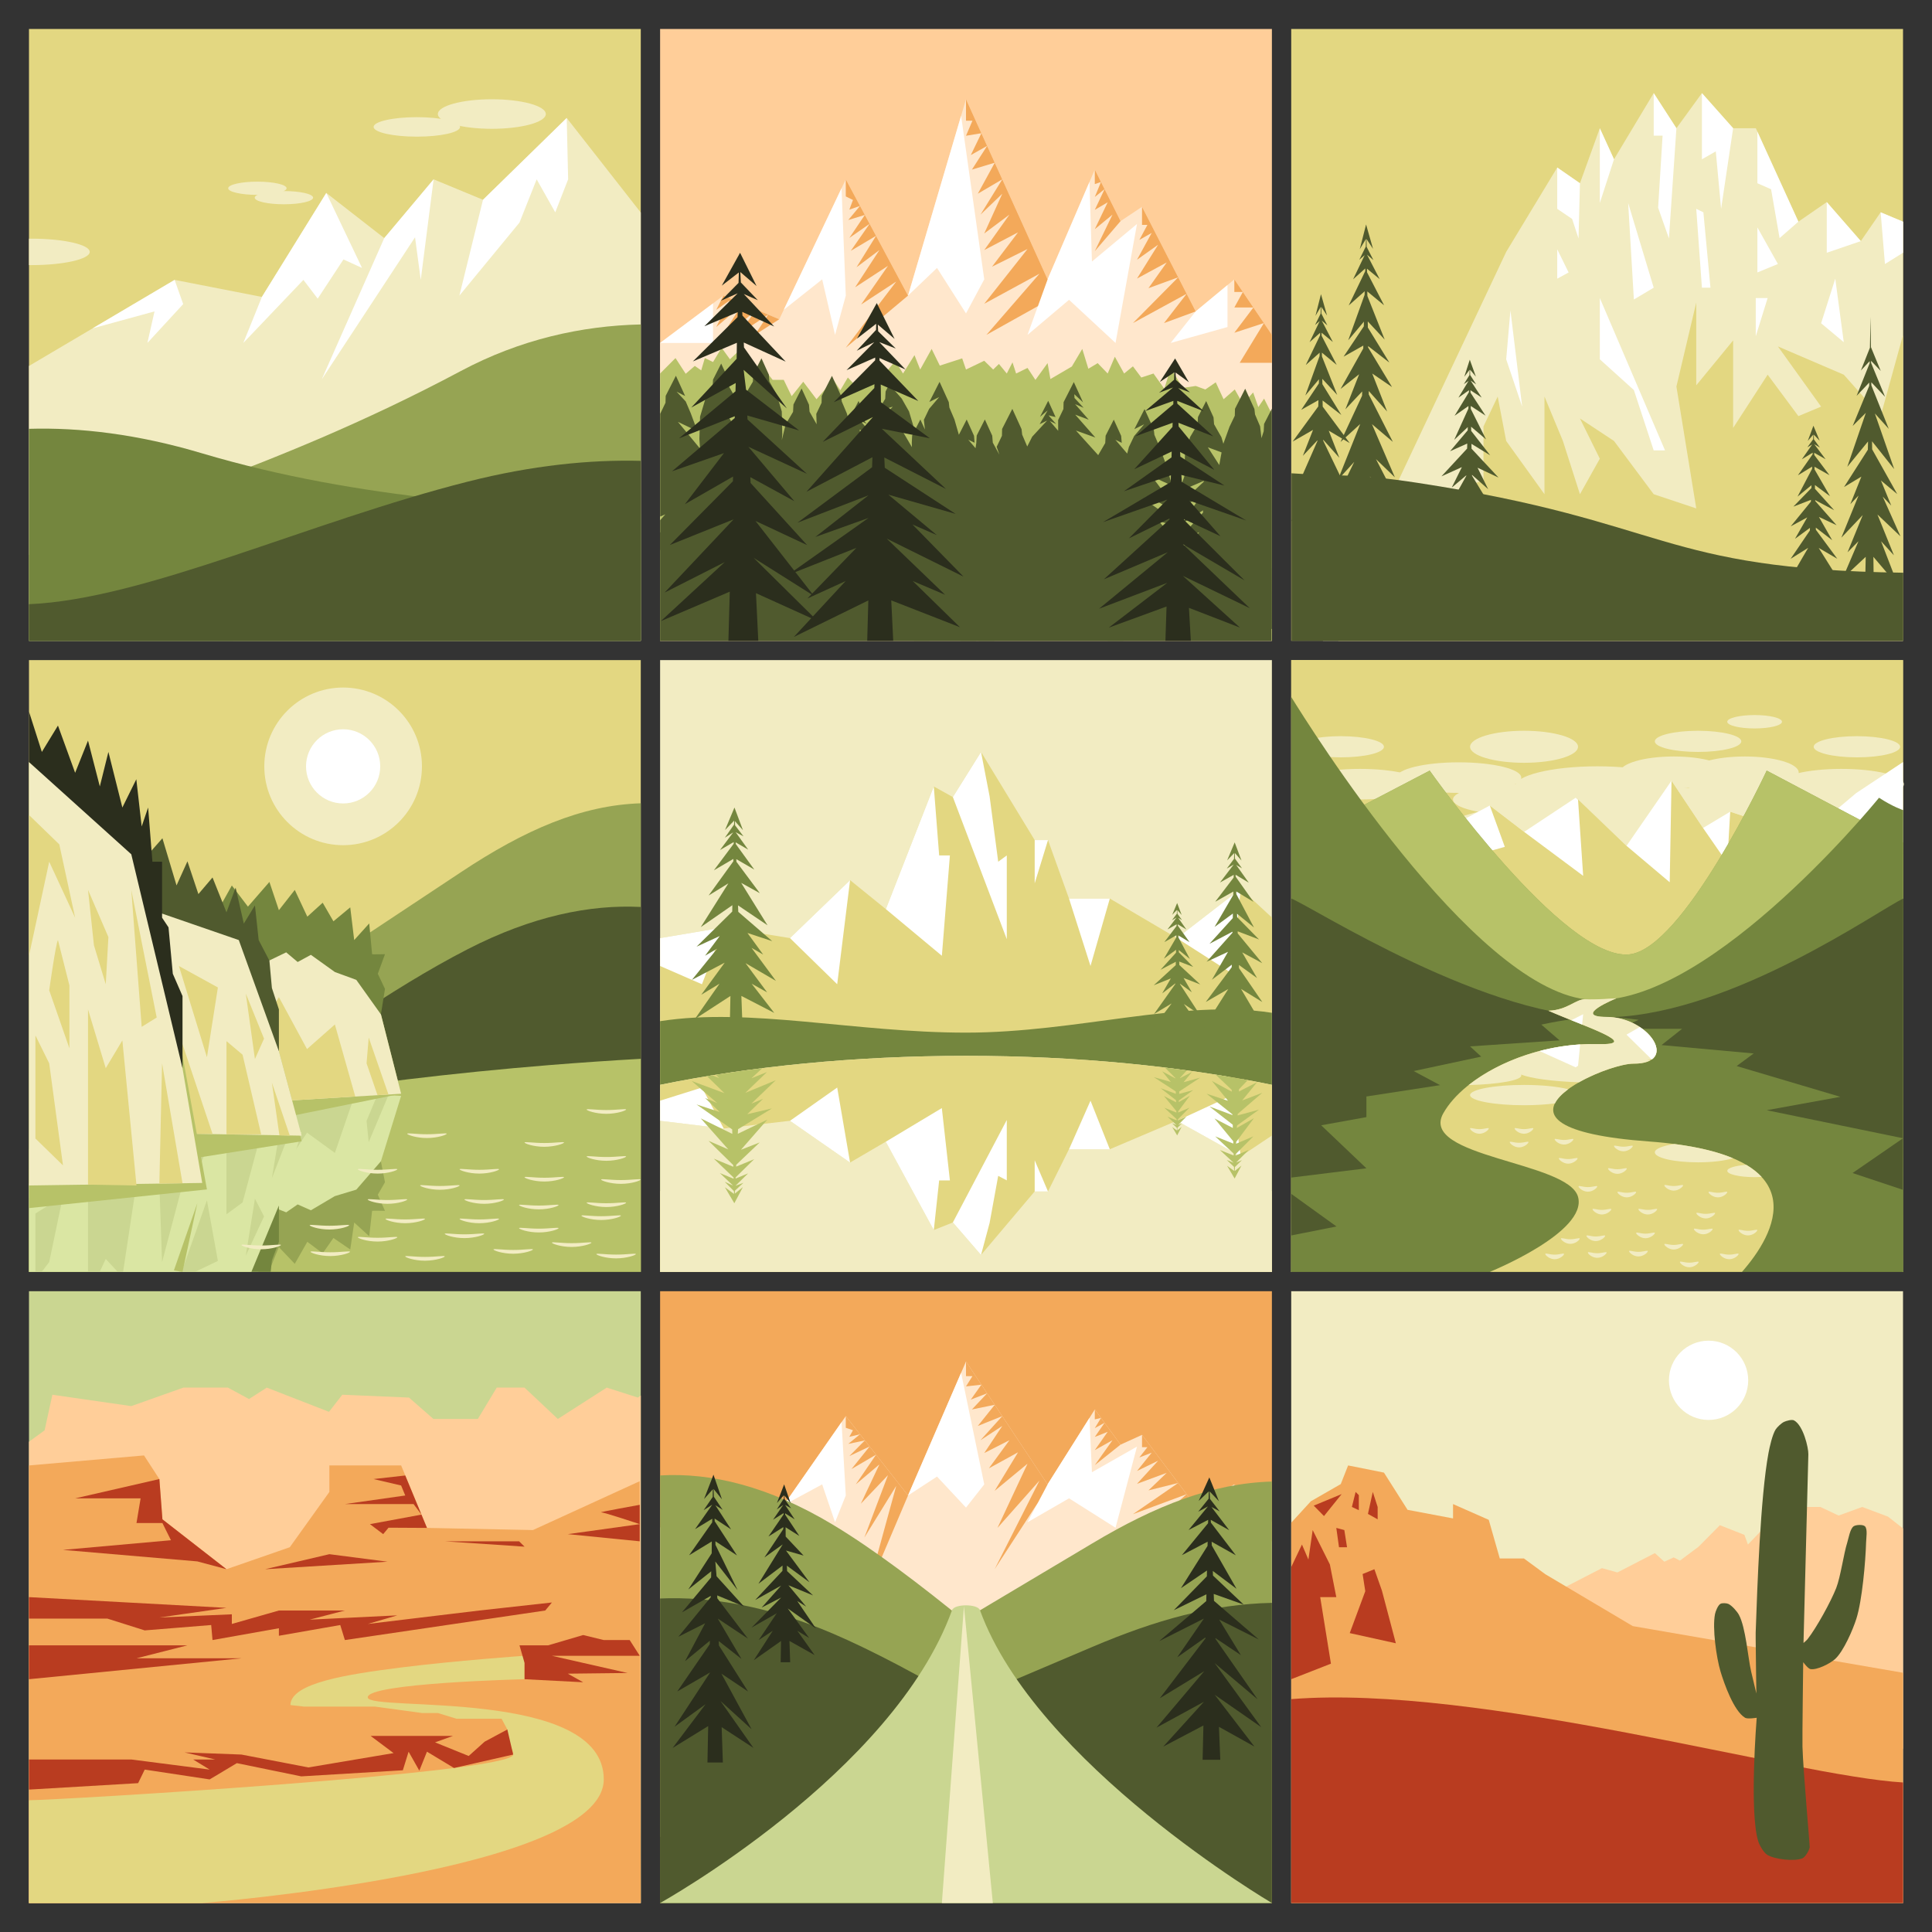 <?xml version="1.0" encoding="utf-8"?>
<!-- Generator: Adobe Illustrator 28.3.0, SVG Export Plug-In . SVG Version: 6.00 Build 0)  -->
<svg version="1.1" id="Layer_1" xmlns="http://www.w3.org/2000/svg" xmlns:xlink="http://www.w3.org/1999/xlink" x="0px" y="0px"
	 viewBox="0 0 450 450" style="enable-background:new 0 0 450 450;" xml:space="preserve">
<rect x="0" y="0" width="450" height="450" fill="#333333" stroke="none"/>
<style type="text/css">
	.st0{fill:#E3D781;}
	.st1{fill:#F2ECC2;}
	.st2{fill:#FFFFFF;}
	.st3{fill:#96A453;}
	.st4{fill:#74863E;}
	.st5{fill:#505A2E;}
	.st6{fill:#FFCE99;}
	.st7{fill:#FFE7CC;}
	.st8{fill:#F3A95A;}
	.st9{fill:#B7C268;}
	.st10{fill:#2B2E1D;}
	.st11{fill:#DAE6A3;}
	.st12{fill:#CAD691;}
	.st13{fill:#B93C20;}
</style>
<g>
	<rect x="6.75" y="6.75" class="st0" width="142.5" height="142.5"/>
	<polygon class="st1" points="6.75,85.24 40.67,65.19 61,69.16 76,44.94 89.5,55.46 101,41.77 112.5,46.53 132,27.48 149.25,49.51 
		149.25,149.25 6.75,149.25 	"/>
	<polygon class="st2" points="21.57,76.48 40.67,65.19 42.67,70.83 34.33,79.88 35.99,72.53 	"/>
	<polygon class="st2" points="76,44.94 61,69.16 56.67,79.88 70.67,65.19 74,69.56 80,60.43 84.33,62.41 	"/>
	<polygon class="st2" points="101,41.77 89.5,55.46 74.94,88.36 96.67,55.27 98,65.19 	"/>
	<polygon class="st2" points="112.5,46.53 107,68.85 121,51.84 125,41.77 129.33,49.46 132.33,41.77 132,27.48 	"/>
	<path class="st3" d="M149.25,75.57c-13.78,0.31-28.07,3.47-41.92,10.85C62.02,110.57,24.9,119.16,6.75,129.25v19.99h142.5V75.57z"
		/>
	<path class="st4" d="M149.25,119.58c-27.03-1.35-65.14-2.96-102.25-14.01c-14.93-4.45-28.39-6.04-40.25-5.69v49.37h142.5V119.58z"
		/>
	<path class="st5" d="M6.75,140.73c27.03-1.15,65.14-19.18,102.25-28.56c14.93-3.78,28.39-5.13,40.25-4.83v41.91H6.75V140.73z"/>
	<path class="st1" d="M127.13,26.56c0-1.9-5.63-3.44-12.57-3.44c-6.94,0-12.57,1.54-12.57,3.44c0,1.9,5.63,3.44,12.57,3.44
		C121.5,30,127.13,28.46,127.13,26.56z"/>
	<path class="st1" d="M107.16,29.56c0-1.26-4.51-2.27-10.07-2.27c-5.56,0-10.07,1.02-10.07,2.27c0,1.26,4.51,2.27,10.07,2.27
		C102.66,31.83,107.16,30.82,107.16,29.56z"/>
	<path class="st1" d="M72.93,46.04c0-0.85-3.04-1.54-6.8-1.54c-3.75,0-6.8,0.69-6.8,1.54s3.04,1.54,6.8,1.54
		C69.88,47.58,72.93,46.89,72.93,46.04z"/>
	<path class="st1" d="M66.75,43.85c0-0.85-3.04-1.54-6.8-1.54c-3.75,0-6.8,0.69-6.8,1.54c0,0.85,3.04,1.54,6.8,1.54
		C63.71,45.38,66.75,44.69,66.75,43.85z"/>
	<path class="st1" d="M7.28,55.59c-0.18,0-0.35,0-0.53,0.01v6.14c0.18,0,0.35,0.01,0.53,0.01c7.52,0,13.62-1.38,13.62-3.08
		S14.8,55.59,7.28,55.59z"/>
</g>
<g>
	<rect x="153.75" y="6.75" class="st6" width="142.5" height="142.5"/>
	<polygon class="st7" points="153.75,79.88 168.5,68.85 181.5,74.37 197,41.77 211.5,68.85 225,23.12 244,65.07 255,39.5 261,51.5 
		266,48.17 278.5,72.53 287.5,65.07 296.25,78 296.25,149.25 153.75,149.25 	"/>
	<polygon class="st8" points="168.5,68.85 166.83,72.17 169.92,70 166.83,76.17 172.67,71.17 166.83,80.33 176.19,72.11 171.83,78 
		178.93,73.28 175.83,78 181.5,74.37 	"/>
	<polygon class="st8" points="197,41.77 197,45.75 198.67,46.58 197.83,48.83 200.31,47.96 197.58,51.25 201.44,50.06 197.83,55.42 
		202.55,52.13 198.17,58.42 204.05,54.93 199.5,62.25 204.83,58.25 199.17,66.92 206.83,61.92 200.58,70.92 208.75,65.58 197,81 
		211.5,68.85 	"/>
	<polygon class="st2" points="153.75,79.88 166.08,70.66 166.08,79.88 	"/>
	<polygon class="st2" points="182.55,72.16 196.01,43.85 197,68.85 194.5,78 191.5,65.07 	"/>
	<polygon class="st2" points="223.86,26.97 211.5,68.85 218.25,62.41 225,73 229.25,65.07 	"/>
	<polygon class="st2" points="253.76,42.38 244,65.07 239.33,78 249,69.83 259.83,79.88 264.83,52.17 254.33,60.92 	"/>
	<polygon class="st2" points="285.91,66.39 278.5,72.53 272.67,79.88 285.91,76.17 	"/>
	<polygon class="st8" points="225,23.12 225,28.12 226.5,28.12 225,31.62 228.58,31.03 226.12,36.12 229.92,33.98 226.38,39.5 
		231.7,37.9 227.75,45.12 233.45,41.77 228.38,49.99 233.45,45.12 229.25,54.38 235.12,49.99 229.25,58.25 237.12,54.12 
		231.06,62.12 239.33,58 229.25,70.75 242.12,63.75 229.75,78 241.75,71.3 244,65.07 	"/>
	<polygon class="st8" points="255,39.5 255,42.88 256.44,42.38 255,45.88 257.28,44.05 255,48.88 258,47.12 255,53.38 259.12,49.99 
		255,58.5 261,51.5 	"/>
	<polygon class="st8" points="266,48.17 266,52.38 267.25,52.38 265.38,55.88 268.25,54.25 264.83,60.5 269.75,57 264.83,64.88 
		271.75,61.13 267.5,67.12 274.43,64.59 263.88,75.25 276.39,68.43 271.12,75.25 278.5,72.53 	"/>
	<polygon class="st8" points="287.5,65.07 287.5,68 289.49,68 287.5,71.62 291.94,71.62 287.5,77.5 294.39,75.25 288.75,84.5 
		296.25,84.5 296.25,78 	"/>
	<polygon class="st9" points="153.75,87 157.34,83.4 159.71,87.06 161.83,85.23 163.33,86.26 164.17,83.4 166.08,84.32 
		168.08,81.01 170.02,83.68 172.57,81.27 174.17,85.89 177.76,85.66 179.97,88.48 182.55,88.48 184.39,92.28 187.09,88.91 
		190.18,92.99 194.1,88.45 195.73,90.89 197.48,87.93 200.05,90.67 202.6,85.41 205.1,88.21 208.53,84.08 210.33,87 213,82.72 
		214.33,86.07 217,81.27 218.9,85.16 224.11,83.47 225,86.07 229.25,84.03 231.33,86.07 232.67,84.77 234.5,87 235.83,84.4 
		236.67,87 239.33,85.7 241.17,88.49 244,84.58 244.66,88.29 249.65,85.37 252.08,81.27 253.5,85.89 255.67,84.58 258,87 
		259.67,83.09 261.83,87 263.88,85.33 265.83,87.93 268.67,87 271.19,90.54 272.67,85.79 275.54,90.35 278.5,89.9 280.75,90.72 
		283.17,89.05 285,92.99 287.6,90.71 289.5,94.07 291.88,91.41 293.09,94.82 294.43,92.85 296.12,96.2 296.25,149.25 153.75,149.25 
			"/>
	<path class="st5" d="M296.25,146.5V95.17l-1.82,3.57l-0.09,1.71l-0.52,1.61l-0.32-2.76l-1.18-2.77l-0.14-1.27l-2.15-4.72
		l-2.38,4.68l-0.04,1.61l-1.23,2.56l-1.53,4.22l-0.86,4.7l-2.66-4.13l4.34,1.62l-1.19-3.99l-1.7-2.99l-0.13-1.62l-1.71-3.78
		l-0.07,0.13l-0.01-0.13l0,0.15l-1.83,3.58l-0.09,1.71l-1.73,2.91l-1.2,4l-0.16,5.24l-1.28,3.51l5.81-2.52l0,0.21l-6.53,6.06
		l5.41-2.07l-4.06,5.81l5.01-3.14l-0.01,0.53l-6.57,7.25l5.7-2.71l-4.12,5.36l-4.3-4.8l2.94,1.4l-3.96-4.5l6.23,1.7l-8.56-6.09
		l-0.06-1.35l7.44,4.14l-6.65-8.82l4.71,2.14l-1.4-4.92l-1.54-4.15l-1.18-2.77l-0.14-1.27l-2.15-4.73l-2.38,4.68l2.29-1.14
		l-2.33,2.74l-1.23,2.56l-0.91,3.53l0.94-1.51l-3.17-3.7l1.47,0.7l-0.13-1.62l-1.72-3.78l-0.04,0.07l0-0.03l0,0.04l-1.86,3.66
		l-0.09,1.71l-1.64,2.82l-5.18-5.73l4.51,1.62l-4.68-5.32l3.14,1.17l-3.17-3.62l1.99,0.85l-2.13-2.28l-0.04-0.88l2.03,1.89
		l-2.15-4.72l-2.38,4.68l-0.04,1.6l-1.23,2.56l0.01,2.51l-1.95-2.28l1.47,0.7l-1.77-2.02l1.64,0.4l-1.71-3.78l-0.07,0.13l-0.01-0.13
		l0,0.15l-1.83,3.58l1.77-1.5l-1.86,3.21l1.74-0.84l-3.47,3.75l-1.16,2.29l-1.18-2.77l-0.14-1.27l-2.15-4.73l-2.38,4.68l-0.04,1.6
		l-1.23,2.56l0.63,1.82l-1.53-2.79l-0.13-1.62l-1.72-3.78l-0.04,0.07l0-0.03l0,0.04l-1.86,3.66l-0.09,1.71l-0.18,1.24l-1.69-1.97
		l1.47,0.7l-0.13-1.62l-1.71-3.78l-0.07,0.13l-0.01-0.13l0,0.15l-1.74,3.4l-1.03-3.57l-1.18-2.77l-0.14-1.27l-2.15-4.72l-2.38,4.68
		l2.29-1.14l-2.33,2.74l-1.23,2.56l0.24,2.26l-1.06-2.33l-0.07,0.13l-0.01-0.13l0,0.15l-1.83,3.58l-0.09,1.71l0.04,1l-3.82-6.49
		l4.33,2.16l-1.19-3.99l-1.7-2.99l-1.74-1.98l1.6,0.36l-1.72-3.78l-0.04,0.07l0-0.03l0,0.04l-1.86,3.66l-0.09,1.71l-1.73,2.91
		l3.49-1.08l-4.69,5.08l0.34,4.54l-3.33-3.87l-0.02-0.42l3.33,1.66l-3.17-3.7l1.47,0.7l-1.77-2.02L200,95.6l1.69,1.58l-1.71-3.78
		l-0.07,0.13l-0.01-0.13l0,0.15l-1.83,3.58l-0.09,1.71l0.16,0.87l-0.89-3.41l-1.18-2.77l-0.14-1.27l-2.15-4.72l-2.38,4.68
		l-0.04,1.61l-1.23,2.56l0.08,2.43l-1.65-2.93l-0.13-1.62l-1.72-3.78l-0.04,0.07l0-0.04l0,0.04l-1.86,3.66l-0.09,1.71l-1.73,2.91
		l-0.89,3.66l0.11-1.34l-0.12-5.32l-1.19-3.99l-1.7-2.99l-0.13-1.62l-1.71-3.78l-0.07,0.13l-0.01-0.13l0,0.15l-1.83,3.58l-0.09,1.71
		l-1.73,2.91l-1.2,4l-0.16,5.24l0.03,2.31l0.54-0.98l-4.45-7.48l4.33,2.16l-1.19-3.99l-1.7-2.99l-0.13-1.62l-1.72-3.78l-0.04,0.07
		l0-0.03l0,0.04l-1.86,3.66l-0.09,1.71l-1.73,2.91l-1.2,4l-0.16,5.24l0.15,2.2l-5.15-6.22l4.54,2.17l-1.54-4.15l-1.18-2.77
		l-2.13-2.28l1.99,1.01l-2.15-4.72l-2.38,4.68l-0.04,1.61l-1.23,2.56l-0.01,2.53v0.95v2.71v1.81v1.71v3.56v2.04v8.64l1.2-0.52
		l-1.2,1.36v6.99l2.64-1.42L156.08,139h3.63l-0.55-12.23l0.88,0.38l-0.32,0.35l0.55-0.26l6.49,2.76l-0.16,6.21h3.63l-0.5-11.13
		l0.74-0.35l5.57,2.76l-3.29-3.82l1.55-0.72l1.93,0.94l-0.29,11.05h3.63l-0.09-2.13l5.38-2.51l-1.09,1.29l1.87-1l-0.3,11.41h3.63
		l-0.53-11.86l3.72,1.84l-0.04,0.06l0.08-0.04l0.43,0.21l-0.06,2.16l-0.84,0.91l0.83-0.39l-0.11,4.1h3.63l-0.25-5.62l3.08-1.44
		l-0.34,12.92h3.63l-0.57-12.75l5.24,2.59l-0.03,1.23l-0.38,0.5l0.38-0.2l-0.07,2.69l-0.7,0.76l1.4-0.66h2.92l-0.06-1.33l2.91-1.36
		l-0.34,12.92h3.63l-0.57-12.75l1.57,0.78l-0.04,1.71l-0.64,0.69l0.63-0.29l-0.03,1.08h3.63l-0.07-1.47l1.04,0.52l-0.96,1.04
		l2.86-1.33l-0.26,10.03h3.63l-0.47-10.52l1.41-0.76l-0.29,11.28h3.63l-0.47-10.59l2.04,1.01l-1.85-2.14l3.29,1.63l-0.2,7.58h3.63
		l-0.44-9.79l1.02,0.5l-1.06-1.22l-0.08-1.71l0.02-0.01l5.39,2.3l-0.21,8.05h3.63l-0.57-12.75l3.17,1.57l-0.18,6.78h2.49l-0.08,0.09
		l0.19-0.09h1.03l-0.02-0.47l5.99-2.79l0,0.04l-1.77,2.09l1.74-0.93l-0.28,10.85h3.63l-0.53-11.84l4.3,2.13l-0.19,7.2h3.63
		l-0.42-9.4l0.23,0.11l-0.24-0.27l-0.12-2.67l8.3,3.54l-2.99-3.19l6.22-2.9l-0.34,12.92h3.63l-0.52-11.68l1.01-0.54l3.58,1.77
		l-0.33,0.36l0.54-0.25l1.44,0.71l-0.04,1.75l-0.74,0.8l0.72-0.34l-0.12,4.54h3.63l-0.27-6.06l3.23-1.51l-0.31,12.07H296.25z"/>
	<polygon class="st5" points="296.12,132.3 294.43,129.3 293.09,131.06 291.88,128.01 289.5,130.39 287.6,127.38 285,129.42 
		283.17,125.89 280.75,127.39 278.5,126.65 275.54,127.06 272.67,122.98 271.19,127.23 268.67,124.06 265.83,124.89 263.88,122.56 
		261.83,124.06 259.67,120.56 258,124.06 255.67,121.89 253.5,123.06 252.08,118.92 249.65,122.6 244.66,125.21 244,121.89 
		241.17,125.39 239.33,122.89 236.67,124.06 235.83,121.73 234.5,124.06 232.67,122.06 231.33,123.23 229.25,121.39 225,123.23 
		224.11,120.89 218.9,122.4 217,118.92 214.33,123.23 213,120.23 210.33,124.06 208.53,121.44 205.1,125.14 202.6,122.63 
		200.05,127.34 197.48,124.89 195.73,127.54 194.1,125.36 190.18,129.42 187.09,125.76 184.39,128.78 182.55,125.38 179.97,125.38 
		177.76,122.86 174.17,123.06 172.57,118.92 170.02,121.08 168.08,118.69 166.08,121.66 164.17,120.83 163.33,123.39 161.83,122.47 
		159.71,124.11 157.34,120.83 153.75,124.06 153.75,149.25 296.17,149.25 	"/>
	<polygon class="st10" points="220.13,138.53 206.54,125.46 224.42,134.31 212.53,122.16 218.21,124.64 206.92,115.22 222.59,119.7 
		206.08,108.95 205.97,106.56 220.32,113.88 205.38,99.86 216.58,102.08 205.19,93.68 205.14,89.57 213.89,93.4 204.87,84 
		204.84,83.39 210.92,86.07 204.8,79.68 208.64,81.18 204.54,77.16 204.46,75.6 208.37,78.94 204.22,70.59 199.62,78.86 
		204.08,75.41 204.04,76.85 199.54,81.69 203.63,79.7 197.17,86.22 203.85,83.29 203.84,83.91 194.21,93.67 203.68,89.49 
		203.65,90.38 191.63,102.92 203.32,97.14 187.84,114.54 203.2,106.5 203.13,108.83 185.76,121.74 202.29,115.37 189.91,125.07 
		202.29,120.64 183.51,133.93 199.47,127.61 188.07,139.39 196.96,135.34 184.9,148.36 202.25,139.85 201.99,149.25 208.05,149.25 
		207.59,139.84 223.59,146.09 212.59,135.33 	"/>
	<polygon class="st10" points="291.09,141.65 275.5,126.75 289.87,135.17 275.77,121.1 275.76,120.91 284.27,124.89 277,116.6 
		290.27,121.23 275.26,112.24 275.17,110.63 285.21,113.1 274.93,106.35 274.87,105.29 282.82,109.43 274.53,99.34 274.48,98.48 
		282.59,101.64 274.22,94.02 274.19,93.37 280.35,95.78 274.42,90.37 277.16,91.4 273.91,88.5 273.81,86.76 276.91,89.03 
		273.7,83.49 273.63,83.6 273.63,83.55 273.63,83.61 270.14,88.97 273.52,86.73 273.47,88.45 269.97,91.48 273.23,90.25 
		266.74,95.74 273.3,93.37 273.28,94.16 264.5,101.6 273.13,98.47 273.1,99.44 264.19,109.29 272.91,105.17 272.87,106.53 
		261.79,114.42 272.73,110.71 272.68,112.29 256.9,121.62 271.88,116.37 262.95,125.39 272.4,120.76 272.39,121.01 257.11,134.93 
		272,128.62 256,141.78 271.88,135.75 258.25,146.19 271.71,141.27 271.45,149.25 277.37,149.25 276.93,141.58 288.81,146.18 
		275.5,134.12 	"/>
	<polygon class="st10" points="169.98,137.81 169.66,149.25 176.62,149.25 176.08,138.16 190.44,144.66 175.53,129.93 189.59,138.8 
		175.96,121.34 187.99,126.96 174.83,112.5 174.76,111.13 185.01,116.73 174.31,104.06 187.95,110.36 174.11,97.71 174.07,96.78 
		186.13,100.26 173.77,90.77 173.21,86.15 183.27,95.13 173.29,80.92 173.24,79.78 183,84.23 172.93,73.51 172.89,72.65 
		180.33,76.05 173.24,68.48 176.52,69.93 172.56,65.79 172.44,63.37 176.22,66.62 172.38,58.88 172.23,59.15 172.22,58.88 
		172.21,59.18 168.12,66.53 172.09,63.46 172.02,65.89 167.92,70.04 171.82,68.32 164.06,75.99 171.83,72.71 171.79,73.86 
		161.38,84.18 171.63,79.84 171.58,83.57 161.02,94.92 171.36,89.21 171.31,91.14 158.15,102.1 171.14,96.95 171.13,97.37 
		156.53,109.77 168.62,105.54 159.53,117.43 170.74,111 170.71,112.09 156.02,126.94 170.88,120.96 154.8,138.02 168.8,130.93 
		153.92,144.67 	"/>
</g>
<g>
	<rect x="300.75" y="6.75" class="st0" width="142.5" height="142.5"/>
	<polygon class="st1" points="443.25,149.25 443.25,51.63 438.04,49.45 433.42,56.16 425.49,47.07 418.88,51.63 408.97,29.87 
		403.68,29.87 396.41,21.69 390.47,29.87 385.18,21.69 375.93,37.1 372.63,29.87 368,42.68 362.71,39.02 350.82,58.67 
		308.13,149.25 	"/>
	<polygon class="st2" points="362.71,39.02 362.71,48.64 366.18,51 367.67,55.54 368,42.68 	"/>
	<polygon class="st2" points="372.63,29.87 372.63,47.28 375.93,37.1 	"/>
	<polygon class="st2" points="385.18,21.69 385.18,31.59 387.25,31.59 386.21,48.38 388.73,55.54 390.47,29.87 	"/>
	<polygon class="st2" points="396.41,21.69 396.41,37.1 399.64,35.26 400.88,48.64 403.68,29.87 	"/>
	<polygon class="st2" points="409.33,30.67 409.33,42.68 412.52,44.08 414.5,55.46 418.88,51.63 	"/>
	<polygon class="st2" points="425.49,47.07 425.49,58.87 433.42,56.16 	"/>
	<polygon class="st2" points="438.04,49.45 439.04,61.5 443.25,58.87 443.25,51.63 	"/>
	<polygon class="st2" points="362.71,58.07 362.71,64.91 365.36,63.46 	"/>
	<polygon class="st2" points="379.23,47.28 380.56,69.76 385.18,67.01 	"/>
	<polygon class="st2" points="395.09,48.64 396.41,67.01 398.4,67.01 396.75,49.45 	"/>
	<polygon class="st2" points="409.33,52.97 409.33,63.46 414.11,61.49 	"/>
	<polygon class="st2" points="427.47,64.91 424.17,75.29 429.45,79.7 	"/>
	<polygon class="st0" points="443.25,149.25 443.25,78.04 438.04,96.92 429.45,87.27 414.11,80.69 424.17,94.71 418.88,96.92 
		411.72,87.27 403.68,99.67 403.68,79.29 395.09,89.75 395.09,70.46 390.47,90.03 395.09,118.42 385.18,115.11 375.93,102.71 
		368,97.47 372.63,106.84 368,115.11 364.03,102.71 359.74,92.37 359.74,115.11 350.82,102.71 348.84,92.37 345.53,99.33 
		345.53,111.8 337.19,115.11 311.71,149.25 	"/>
	<polygon class="st2" points="351.81,72.3 350.82,83.69 354.54,94.71 	"/>
	<polygon class="st2" points="372.63,69.42 372.63,83.69 380.56,90.85 385.18,104.91 387.82,104.91 	"/>
	<polygon class="st2" points="408.95,69.42 408.95,78.32 411.72,69.42 	"/>
	<path class="st5" d="M443.31,133.4c-57.31-0.83-54.32-11.93-113.1-20.93c-15.15-2.32-17.69-1.4-29.4-2.23v39.01h142.5V133.4z"/>
	<polygon class="st5" points="432.87,126.06 430.33,128.64 433.87,119.97 428.89,125.23 432.89,115.42 430.98,117.43 433.55,111.01 
		429.51,113.44 435.06,104.75 435.1,102.83 430.27,108.73 434.59,96.16 431.53,99.21 435.37,89.89 435.38,89.11 432.44,92.2 
		435.47,84.62 435.48,84.12 433.44,86.29 435.54,80.99 435.69,73.78 435.78,80.86 438.06,86.4 435.81,84.04 435.82,84.54 
		439.06,92.42 435.87,89.04 435.88,89.76 439.93,99.89 436.69,96.3 441.2,109.27 436.03,102.78 436.06,104.66 441.9,115.08 
		438.11,111.92 440.51,117.77 438.52,115.66 442.66,124.93 437.29,119.83 441.13,129.34 438.14,126.07 442.19,136.58 436.35,129.7 
		436.56,147.14 434.2,147.14 434.56,129.7 429.17,134.74 	"/>
	<polygon class="st5" points="305.77,117.03 300.75,121.42 305.76,111.09 301.24,115.52 306.85,102.73 306.86,102.56 303.46,106.17 
		305.83,100.13 301.08,102.85 307.05,94.67 307.09,93.2 303.09,95.45 307.19,89.31 307.21,88.34 304.04,92.12 307.35,82.94 
		307.37,82.15 304.14,85.02 307.47,78.1 307.48,77.51 305.03,79.7 307.39,74.77 306.3,75.71 307.59,73.07 307.63,71.49 306.4,73.56 
		307.68,68.52 307.7,68.62 307.7,68.57 307.71,68.63 309.1,73.5 307.75,71.46 307.77,73.03 309.16,75.78 307.86,74.67 310.45,79.66 
		307.83,77.5 307.84,78.22 311.34,84.99 307.9,82.14 307.91,83.02 311.46,91.98 307.99,88.24 308.01,89.48 312.42,96.65 
		308.06,93.28 308.08,94.71 314.37,103.2 309.49,100.31 311.96,106.63 308.2,102.42 308.2,102.64 314.28,115.3 309.26,110.86 
		314.73,121.54 309.49,117.13 313.83,125.55 308.47,121.08 308.7,137.17 305.99,137.17 306.39,121.36 301.66,125.54 	"/>
	<polygon class="st5" points="340.43,122.17 335.41,125.65 340.43,117.47 335.9,120.98 341.52,110.85 341.52,110.72 338.13,113.58 
		340.5,108.8 335.74,110.95 341.72,104.48 341.75,103.31 337.75,105.1 341.85,100.24 341.88,99.47 338.71,102.45 342.01,95.19 
		342.03,94.57 338.8,96.84 342.13,91.36 342.15,90.89 339.69,92.63 342.05,88.73 340.96,89.47 342.26,87.38 342.3,86.13 
		341.06,87.76 342.34,83.78 342.37,83.86 342.37,83.82 342.37,83.86 343.76,87.72 342.41,86.11 342.43,87.35 343.83,89.53 
		342.53,88.64 345.11,92.6 342.5,90.89 342.51,91.46 346.01,96.81 342.57,94.56 342.58,95.26 346.13,102.35 342.65,99.39 
		342.67,100.37 347.09,106.05 342.73,103.38 342.75,104.51 349.03,111.23 344.15,108.94 346.62,113.94 342.86,110.61 342.86,110.79 
		348.95,120.81 343.92,117.29 349.39,125.74 344.16,122.25 348.49,128.92 343.13,125.38 343.36,138.12 340.66,138.12 341.05,125.6 
		336.32,128.91 	"/>
	<polygon class="st5" points="416.24,138.21 419.92,132.99 416.53,135.55 421.16,127.6 417.07,130.16 421.55,123.57 421.57,122.95 
		418.09,125.5 420.94,120.51 417.09,122.6 421.79,116.84 421.81,116.42 417.71,118 421.91,113.68 421.93,113.01 418.68,115.67 
		422.07,109.2 422.09,108.68 418.77,110.71 422.19,105.82 422.21,105.43 419.68,106.98 422.09,103.54 420.97,104.19 422.32,102.31 
		422.36,101.21 421.07,102.69 422.38,99.16 422.43,99.29 422.43,99.16 422.44,99.3 423.83,102.65 422.48,101.25 422.5,102.35 
		423.89,104.24 422.57,103.46 425.21,106.96 422.57,105.46 422.58,105.98 426.12,110.68 422.63,108.71 422.65,109.35 426.24,115.57 
		422.73,112.97 422.74,113.85 427.22,118.84 422.8,116.49 422.8,116.69 427.77,122.33 423.66,120.4 426.75,125.82 422.94,122.89 
		422.95,123.39 427.94,130.15 423.61,127.62 428.35,135.19 424.44,132.6 428.65,138.22 423.19,135.1 423.45,147.14 420.69,147.14 
		421.12,135.25 	"/>
	<polygon class="st5" points="311.3,116.11 315.43,107.57 311.63,111.75 316.82,98.76 312.24,102.94 317.25,92.18 317.28,91.17 
		313.37,95.33 316.57,87.17 312.25,90.59 317.53,81.17 317.54,80.49 312.95,83.07 317.66,76.01 317.68,74.91 314.03,79.26 
		317.84,68.68 317.86,67.84 314.14,71.15 317.98,63.17 317.99,62.53 315.16,65.06 317.86,59.43 316.61,60.5 318.12,57.43 
		318.17,55.63 316.72,58.04 318.19,52.28 318.24,52.48 318.25,52.28 318.25,52.51 319.81,57.97 318.3,55.69 318.32,57.5 
		319.89,60.58 318.4,59.31 321.36,65.02 318.4,62.58 318.41,63.43 322.38,71.11 318.47,67.88 318.49,68.94 322.52,79.1 
		318.58,74.86 318.6,76.29 323.61,84.45 318.66,80.61 318.66,80.92 324.23,90.15 319.62,87 323.09,95.85 318.81,91.07 318.82,91.88 
		324.42,102.92 319.56,98.8 324.89,111.17 320.49,106.94 325.22,116.12 319.1,111.01 319.39,130.71 316.29,130.71 316.78,111.27 	
		"/>
</g>
<g>
	<rect x="300.75" y="153.75" class="st0" width="142.5" height="142.5"/>
	<rect x="300.75" y="153.75" class="st0" width="142.5" height="142.5"/>
	<path class="st1" d="M418.95,179.93c0-2.06-5.63-3.73-12.57-3.73c-6.94,0-12.57,1.67-12.57,3.73c0,2.06,5.63,3.73,12.57,3.73
		C413.32,183.66,418.95,181.99,418.95,179.93z"/>
	<path class="st1" d="M402.41,179.93c0-2.06-5.63-3.73-12.57-3.73c-6.94,0-12.57,1.67-12.57,3.73c0,2.06,5.63,3.73,12.57,3.73
		C396.78,183.66,402.41,181.99,402.41,179.93z"/>
	<path class="st1" d="M367.55,173.94c0-2.06-5.63-3.73-12.57-3.73c-6.94,0-12.57,1.67-12.57,3.73c0,2.06,5.63,3.73,12.57,3.73
		C361.92,177.67,367.55,176,367.55,173.94z"/>
	<path class="st1" d="M397.75,185.65c0-1.36-4.51-2.47-10.07-2.47c-5.56,0-10.07,1.1-10.07,2.47s4.51,2.47,10.07,2.47
		C393.24,188.11,397.75,187.01,397.75,185.65z"/>
	<path class="st1" d="M415.06,168.11c0-0.86-2.85-1.56-6.37-1.56c-3.52,0-6.38,0.7-6.38,1.56c0,0.86,2.85,1.56,6.38,1.56
		C412.21,169.67,415.06,168.97,415.06,168.11z"/>
	<path class="st1" d="M442.58,173.94c0-1.36-4.51-2.47-10.07-2.47c-5.56,0-10.07,1.1-10.07,2.47c0,1.36,4.51,2.46,10.07,2.46
		C438.07,176.41,442.58,175.31,442.58,173.94z"/>
	<path class="st1" d="M405.58,172.68c0-1.36-4.51-2.47-10.07-2.47c-5.56,0-10.07,1.1-10.07,2.47s4.51,2.46,10.07,2.46
		C401.07,175.14,405.58,174.04,405.58,172.68z"/>
	<path class="st1" d="M391.2,183.18c0-2.59-8.57-4.69-19.15-4.69c-10.58,0-19.15,2.1-19.15,4.69c0,2.59,8.57,4.69,19.15,4.69
		C382.63,187.87,391.2,185.77,391.2,183.18z"/>
	<path class="st1" d="M322.35,173.94c0-1.36-4.51-2.47-10.07-2.47c-5.56,0-10.07,1.1-10.07,2.47c0,1.36,4.51,2.46,10.07,2.46
		C317.85,176.41,322.35,175.31,322.35,173.94z"/>
	<path class="st1" d="M367.55,186.21c0-1.97-6.52-3.56-14.56-3.56c-8.04,0-14.56,1.6-14.56,3.56c0,1.97,6.52,3.56,14.56,3.56
		C361.04,189.77,367.55,188.18,367.55,186.21z"/>
	<path class="st1" d="M412.67,199.96c0-7.59-18.99-13.75-42.41-13.75c-23.43,0-42.41,6.16-42.41,13.75
		c0,7.59,18.99,13.75,42.41,13.75C393.67,213.71,412.67,207.56,412.67,199.96z"/>
	<path class="st1" d="M354.33,181.12c0-1.97-6.51-3.56-14.55-3.56c-8.04,0-14.55,1.6-14.55,3.56c0,1.97,6.52,3.56,14.55,3.56
		C347.82,184.68,354.33,183.09,354.33,181.12z"/>
	<path class="st1" d="M433.67,187.8c0-4.34-9.81-7.87-21.91-7.87c-12.1,0-21.91,3.53-21.91,7.87c0,4.34,9.81,7.87,21.91,7.87
		C423.86,195.67,433.67,192.14,433.67,187.8z"/>
	<path class="st1" d="M443.45,182.65c0-1.97-6.51-3.56-14.55-3.56c-8.04,0-14.55,1.6-14.55,3.56c0,1.97,6.52,3.56,14.55,3.56
		C436.93,186.21,443.45,184.61,443.45,182.65z"/>
	<path class="st1" d="M331.33,182.65c0-1.97-6.51-3.56-14.55-3.56c-8.04,0-14.55,1.6-14.55,3.56c0,1.97,6.52,3.56,14.55,3.56
		C324.82,186.21,331.33,184.61,331.33,182.65z"/>
	<polygon class="st2" points="316.67,203.87 347,187.62 355,193.76 367,185.81 378.85,197.01 389.33,181.84 396.67,192.85 
		403,189.06 420.33,194.84 432.33,184.73 443.25,177.5 443.25,296.25 300.75,296.25 	"/>
	<polygon class="st0" points="316.67,206.68 350.5,197.25 347,187.62 355,193.76 368.75,204 367.55,186.21 378.85,197.01 
		388.91,205.5 389.33,181.84 396.67,192.85 402.31,201 403,189.06 420.33,194.84 438,207 443.25,296.25 300.75,296.25 	"/>
	<path class="st3" d="M300.81,196.29l32.19-16.8c0,0,31.31,44.34,46.5,42.8c12.65-1.28,32-42.8,32-42.8l31.81,16.8l-0.06,99.96
		h-142.5L300.81,196.29z"/>
	<path class="st9" d="M300.81,196.29l32.19-16.8c0,0,31.31,44.34,46.5,42.8c12.65-1.28,32-42.8,32-42.8l31.81,16.8l-0.06,99.96
		h-142.5L300.81,196.29z"/>
	<path class="st4" d="M300.75,162.33c4.25,6.86,41.92,67.18,68.58,70.44c26.67,3.25,66-44.07,68.33-46.96
		c3.33,2.17,5.64,2.89,5.64,2.89l-0.06,107.55h-142.5V162.33z"/>
	<path class="st5" d="M443.31,209.29C437.5,212,404,235.83,375.5,236.92s-70.25-26-74.75-27.63c0,8.67,0,86.96,0,86.96h142.5
		L443.31,209.29z"/>
	<path class="st4" d="M431.5,273.22l11.75-8.1l-31.75-6.53l17.15-3.12h0l-24.15-7.17l3.97-2.93c0,0,0,0,0,0L387,243.42l4.79-3.79
		c0,0,0,0,0,0H377l4.67-2.09c-2.88-0.41-5.65-0.63-8.27-0.63c-3.78,0-7.86,0.45-12.14,1.28l-1.82,0.37
		c-0.15,0.03-0.29,0.06-0.44,0.09l4.25,3.67l-20.84,1.4c0,0,0,0-0.01,0l2.6,2.39l-15.73,3.36l6.14,3.28l-17.15,2.64h0v4.81
		l-10.53,1.9l10.53,10.02l-17.51,2.16v3.79l10.55,7.6l-10.55,2.09v8.47h142.5v-19.09L431.5,273.22z"/>
	<path class="st0" d="M347,296.25c0,0,22.86-9.25,20.55-17.5c-2.3-8.25-37.14-9.17-31.39-19.42c4.92-8.77,20.44-16.55,35.89-16.14
		c10.75,0.29-3.15-4.15-11.39-7.77c4.58-0.17,6.38-2.81,8.67-2.65c2.16,0.15,7.15-0.23,7.15-0.23s-10.6,4.3-2.24,4.34
		c9.92,0.04,16.95,10.93,6.25,10.87c-7.32-0.04-40.17,14.92,3.57,18.12c40.6,2.98,29.05,22,21.68,30.38
		C400,296.25,347,296.25,347,296.25z"/>
	<g>
		<path class="st1" d="M354.98,257.43c2.68,0,5.16-0.16,7.2-0.43c0.55-1.12,1.66-2.24,3.09-3.29c-2.27-0.61-6.03-1.01-10.29-1.01
			c-6.94,0-12.57,1.06-12.57,2.37C342.4,256.37,348.03,257.43,354.98,257.43z"/>
		<path class="st1" d="M395.51,270.73c3.34,0,6.3-0.38,8.13-0.96c-3.39-1.42-7.84-2.56-13.62-3.31c-2.75,0.41-4.58,1.13-4.58,1.94
			C385.45,269.7,389.95,270.73,395.51,270.73z"/>
		<path class="st1" d="M410.32,274.13c-0.92-1-2.11-1.94-3.58-2.82c-2.56,0.19-4.42,0.74-4.42,1.4c0,0.81,2.85,1.47,6.38,1.47
			C409.25,274.18,409.8,274.16,410.32,274.13z"/>
	</g>
	<path class="st1" d="M360.67,235.42c8.24,3.62,22.14,8.06,11.39,7.77c-11.38-0.3-22.79,3.84-29.98,9.54
		c6.95-0.17,12.26-1.1,12.26-2.23c0-0.08-0.03-0.15-0.07-0.22c2.29,0.9,7.33,1.59,13.51,1.81c4.44-2.53,10.16-4.36,12.73-4.35
		c1.8,0.01,3.09-0.3,3.96-0.81c-0.27-0.04-0.54-0.07-0.83-0.11c0.39-0.03,0.76-0.06,1.14-0.09c3.65-2.68-2.49-9.84-10.52-9.87
		c-8.36-0.03,2.24-4.34,2.24-4.34s-4.99,0.38-7.15,0.23C367.05,232.61,365.25,235.25,360.67,235.42z M352.91,249.54
		c0.03,0,0.06,0,0.09,0c0.02,0,0.03,0,0.05,0c0.02,0.02,0.04,0.04,0.06,0.06C353.05,249.58,352.97,249.56,352.91,249.54z"/>
	<g>
		<path class="st2" d="M384.73,246.78c2.37-1.69,0.76-5.21-2.8-7.56l-3.09,1.77L384.73,246.78z"/>
		<path class="st2" d="M367,248.6l0.56-0.36l0.49-4.97c-3.23,0.2-6.42,0.73-9.48,1.53L367,248.6z"/>
		<path class="st2" d="M368.51,238.64l0.24-2.41l-2.75,1.4C366.85,237.97,367.69,238.31,368.51,238.64z"/>
	</g>
	<path class="st1" d="M364.29,292.08c0-0.29-0.98,0.15-2.18,0.15c-1.2,0-2.18-0.45-2.18-0.15c0,0.29,0.98,1.22,2.18,1.22
		C363.32,293.3,364.29,292.38,364.29,292.08z"/>
	<path class="st1" d="M367.94,288.5c0-0.29-0.98,0.15-2.18,0.15c-1.2,0-2.18-0.45-2.18-0.15c0,0.29,0.98,1.22,2.18,1.22
		C366.97,289.72,367.94,288.8,367.94,288.5z"/>
	<path class="st1" d="M373.87,287.85c0-0.29-0.98,0.15-2.18,0.15c-1.2,0-2.18-0.45-2.18-0.15s0.98,1.22,2.18,1.22
		C372.89,289.06,373.87,288.14,373.87,287.85z"/>
	<path class="st1" d="M374.21,291.75c0-0.29-0.98,0.15-2.18,0.15c-1.2,0-2.18-0.45-2.18-0.15s0.98,1.22,2.18,1.22
		C373.23,292.97,374.21,292.05,374.21,291.75z"/>
	<path class="st1" d="M383.8,291.43c0-0.29-0.98,0.15-2.18,0.15c-1.2,0-2.18-0.45-2.18-0.15c0,0.29,0.98,1.22,2.18,1.22
		C382.83,292.64,383.8,291.72,383.8,291.43z"/>
	<path class="st1" d="M385.45,287.19c0-0.29-0.98,0.15-2.18,0.15c-1.2,0-2.18-0.45-2.18-0.15c0,0.29,0.98,1.22,2.18,1.22
		C384.47,288.4,385.45,287.48,385.45,287.19z"/>
	<path class="st1" d="M392.02,289.82c0-0.29-0.98,0.15-2.18,0.15c-1.2,0-2.18-0.45-2.18-0.15c0,0.29,0.98,1.22,2.18,1.22
		C391.04,291.04,392.02,290.12,392.02,289.82z"/>
	<path class="st1" d="M395.64,293.95c0-0.29-0.98,0.15-2.18,0.15c-1.2,0-2.18-0.45-2.18-0.15c0,0.29,0.98,1.22,2.18,1.22
		C394.67,295.17,395.64,294.24,395.64,293.95z"/>
	<path class="st1" d="M404.95,292.08c0-0.29-0.98,0.15-2.18,0.15c-1.2,0-2.18-0.45-2.18-0.15c0,0.29,0.98,1.22,2.18,1.22
		C403.97,293.3,404.95,292.38,404.95,292.08z"/>
	<path class="st1" d="M409.31,286.53c0-0.29-0.98,0.15-2.18,0.15c-1.2,0-2.18-0.45-2.18-0.15c0,0.29,0.98,1.22,2.18,1.22
		C408.33,287.75,409.31,286.82,409.31,286.53z"/>
	<path class="st1" d="M399.48,282.58c0-0.29-0.98,0.15-2.18,0.15c-1.2,0-2.18-0.45-2.18-0.15c0,0.29,0.98,1.22,2.18,1.22
		C398.5,283.8,399.48,282.88,399.48,282.58z"/>
	<path class="st1" d="M398.9,286.27c0-0.29-0.98,0.15-2.18,0.15c-1.2,0-2.18-0.45-2.18-0.15c0,0.29,0.98,1.22,2.18,1.22
		C397.93,287.49,398.9,286.57,398.9,286.27z"/>
	<path class="st1" d="M385.98,281.66c0-0.29-0.98,0.15-2.18,0.15c-1.2,0-2.18-0.45-2.18-0.15c0,0.29,0.98,1.22,2.18,1.22
		C385.01,282.88,385.98,281.96,385.98,281.66z"/>
	<path class="st1" d="M375.3,281.66c0-0.29-0.98,0.15-2.18,0.15c-1.2,0-2.18-0.45-2.18-0.15c0,0.29,0.98,1.22,2.18,1.22
		C374.33,282.88,375.3,281.96,375.3,281.66z"/>
	<path class="st1" d="M372.03,276.35c0-0.29-0.98,0.15-2.18,0.15c-1.2,0-2.18-0.45-2.18-0.15c0,0.29,0.98,1.22,2.18,1.22
		C371.05,277.57,372.03,276.64,372.03,276.35z"/>
	<path class="st1" d="M392.02,276.1c0-0.29-0.98,0.15-2.18,0.15c-1.2,0-2.18-0.45-2.18-0.15c0,0.29,0.98,1.22,2.18,1.22
		C391.04,277.32,392.02,276.39,392.02,276.1z"/>
	<path class="st1" d="M381.09,277.67c0-0.3-0.98,0.15-2.18,0.15c-1.2,0-2.18-0.45-2.18-0.15c0,0.29,0.98,1.22,2.18,1.22
		C380.11,278.89,381.09,277.96,381.09,277.67z"/>
	<path class="st1" d="M402.31,277.67c0-0.3-0.98,0.15-2.18,0.15c-1.2,0-2.18-0.45-2.18-0.15c0,0.29,0.98,1.22,2.18,1.22
		C401.34,278.89,402.31,277.96,402.31,277.67z"/>
	<path class="st1" d="M378.91,272.19c0-0.29-0.98,0.15-2.18,0.15c-1.2,0-2.18-0.45-2.18-0.15c0,0.3,0.98,1.22,2.18,1.22
		C377.93,273.41,378.91,272.49,378.91,272.19z"/>
	<path class="st1" d="M367.45,269.82c0-0.29-0.98,0.15-2.18,0.15c-1.2,0-2.18-0.45-2.18-0.15s0.98,1.22,2.18,1.22
		C366.47,271.03,367.45,270.11,367.45,269.82z"/>
	<path class="st1" d="M380.3,266.94c0-0.29-0.98,0.15-2.18,0.15c-1.2,0-2.18-0.45-2.18-0.15s0.98,1.22,2.18,1.22
		C379.33,268.16,380.3,267.24,380.3,266.94z"/>
	<path class="st1" d="M356.01,266.03c0-0.29-0.98,0.15-2.18,0.15c-1.2,0-2.18-0.45-2.18-0.15c0,0.29,0.98,1.22,2.18,1.22
		C355.04,267.24,356.01,266.32,356.01,266.03z"/>
	<path class="st1" d="M366.47,265.37c0-0.29-0.98,0.15-2.18,0.15c-1.2,0-2.18-0.45-2.18-0.15c0,0.29,0.98,1.22,2.18,1.22
		C365.5,266.58,366.47,265.66,366.47,265.37z"/>
	<path class="st1" d="M346.76,262.85c0-0.29-0.98,0.15-2.18,0.15c-1.2,0-2.18-0.45-2.18-0.15c0,0.29,0.98,1.22,2.18,1.22
		C345.79,264.07,346.76,263.14,346.76,262.85z"/>
	<path class="st1" d="M357.14,262.85c0-0.29-0.98,0.15-2.18,0.15c-1.2,0-2.18-0.45-2.18-0.15c0,0.29,0.98,1.22,2.18,1.22
		C356.17,264.07,357.14,263.14,357.14,262.85z"/>
</g>
<g>
	<rect x="153.75" y="153.75" class="st1" width="142.5" height="142.5"/>
	<polygon class="st0" points="168.57,216 184,218.5 198,205 206.33,211.75 217.5,183.18 221.94,185.65 228.5,175.14 241,195.67 
		244.1,195.67 248.99,209.29 258.5,209.29 274.13,218.5 289,207 296.25,213.71 296.25,296.25 153.75,296.25 153.75,218.5 	"/>
	<path class="st4" d="M296.25,235.9c-20.96-3.26-45.29,4.62-71.25,4.62c-25.96,0-50.29-5.93-71.25-2.67v39.56h142.5V235.9z"/>
	<path class="st1" d="M296.25,252.68c-20.96-4.29-45.29-6.75-71.25-6.75c-25.96,0-50.29,2.46-71.25,6.75v43.57h142.5V252.68z"/>
	<polygon class="st2" points="289,207 287,226.75 274.13,218.5 	"/>
	<polygon class="st2" points="248.99,209.29 254,225 258.5,209.29 	"/>
	<polygon class="st2" points="241,195.67 241,205.75 244.1,195.67 	"/>
	<polygon class="st2" points="198,205 195,229.25 184,218.5 	"/>
	<polygon class="st2" points="168.57,216 163.5,229.25 153.75,225 153.75,218.5 	"/>
	<polygon class="st2" points="217.5,183.18 218.75,199.25 221.25,199.25 219.38,222.62 206.33,211.75 	"/>
	<polygon class="st4" points="295.03,243.07 290.57,236.8 294.68,239.88 289.06,230.34 294.02,233.4 288.59,225.5 288.57,224.76 
		292.79,227.81 289.33,221.83 294,224.34 288.29,217.42 288.28,216.92 293.25,218.82 288.16,213.63 288.13,212.83 292.07,216.02 
		287.96,208.25 287.94,207.63 291.96,210.06 287.81,204.2 287.79,203.74 290.86,205.59 287.93,201.46 289.29,202.25 287.65,199.99 
		287.61,198.67 289.17,200.44 287.58,196.21 287.52,196.36 287.52,196.21 287.51,196.38 285.83,200.39 287.46,198.71 287.43,200.04 
		285.74,202.31 287.35,201.37 284.15,205.56 287.35,203.77 287.34,204.4 283.05,210.03 287.27,207.66 287.25,208.44 282.9,215.9 
		287.16,212.78 287.14,213.84 281.71,219.83 287.07,217.01 287.07,217.24 281.04,224.01 286.03,221.7 282.28,228.2 286.91,224.69 
		286.89,225.28 280.84,233.39 286.09,230.36 280.33,239.45 285.09,236.34 279.97,243.08 286.59,239.33 286.29,253.79 289.63,253.79 
		289.11,239.52 	"/>
	<polygon class="st2" points="228.5,175.14 230.5,185.5 232.5,200.71 234.5,199.25 234.5,218.75 221.94,185.65 	"/>
	<polygon class="st4" points="275.74,237.13 279.82,239.56 275.74,233.85 279.43,236.3 274.85,229.23 274.85,229.13 277.61,231.13 
		275.68,227.79 279.56,229.29 274.69,224.77 274.66,223.96 277.92,225.21 274.58,221.82 274.56,221.28 277.14,223.36 274.45,218.29 
		274.44,217.86 277.07,219.45 274.35,215.62 274.34,215.29 276.34,216.5 274.42,213.78 275.31,214.3 274.25,212.84 274.22,211.97 
		275.23,213.11 274.18,210.33 274.16,210.38 274.16,210.36 274.16,210.38 273.03,213.08 274.12,211.95 274.11,212.82 272.97,214.34 
		274.03,213.72 271.93,216.48 274.05,215.29 274.04,215.69 271.2,219.43 274,217.85 273.99,218.34 271.1,223.29 273.93,221.22 
		273.91,221.91 270.32,225.87 273.87,224.01 273.85,224.8 268.73,229.49 272.71,227.89 270.7,231.38 273.76,229.05 273.76,229.18 
		268.8,236.18 272.89,233.72 268.44,239.62 272.7,237.18 269.17,241.84 273.54,239.37 273.35,248.26 275.55,248.26 275.23,239.52 
		279.08,241.83 	"/>
	<path class="st0" d="M153.75,252.68v8.37l14.82,1.8l15.43-1.8l14,9.73l8.33-4.87l11.17,20.6l4.44-1.78l6.56,7.57l12.5-14.8h3.1
		l4.89-9.82h9.51l15.63-6.64l14.87,8.29l7.25-4.84v-11.82c-20.96-4.29-45.29-6.75-71.25-6.75
		C199.04,245.94,174.71,248.39,153.75,252.68z"/>
	<path class="st2" d="M274.13,261.06l12.87-5.95l2,14.24L274.13,261.06z M258.5,267.7l-4.5-11.33l-5.01,11.33H258.5z M244.1,277.52
		l-3.1-7.27v7.27H244.1z M198,270.79l-3-17.48l-11,7.75L198,270.79z M168.57,262.86l-5.07-9.55l-9.75,3.06v4.69L168.57,262.86z
		 M217.5,286.52l1.25-11.58h2.5l-1.88-16.85l-13.05,7.84L217.5,286.52z M228.5,292.31l2-7.47l2-10.96l2,1.05v-14.06l-12.56,23.86
		L228.5,292.31z"/>
	<polygon class="st4" points="175.07,229.12 178.68,231.14 173.65,224.34 180.73,228.47 175.04,220.77 177.76,222.34 174.1,217.31 
		179.86,219.21 171.96,212.39 171.9,210.88 178.77,215.52 172.64,205.64 176.98,208.04 171.53,200.73 171.51,200.11 175.69,202.54 
		171.38,196.59 171.36,196.2 174.27,197.9 171.35,193.84 173.18,194.8 171.22,192.25 171.18,191.26 173.05,193.37 171.07,188.09 
		168.87,193.33 171,191.14 170.98,192.05 168.83,195.12 170.79,193.86 167.7,197.99 170.89,196.13 170.89,196.53 166.28,202.71 
		170.81,200.06 170.8,200.63 165.05,208.58 169.65,205.75 163.23,215.94 170.58,210.84 170.55,212.32 162.24,220.5 167.64,218.02 
		164.22,222.61 167.04,220.96 161.16,228.23 168.8,224.22 163.34,231.69 167.59,229.12 161.83,237.37 170.13,231.98 169.84,245.66 
		173.18,245.66 172.68,231.97 180.34,235.93 	"/>
	<path class="st9" d="M290.62,251.6c-2.44-0.45-4.92-0.88-7.45-1.28l3.72,3.53l0.01,0.42l-4.62-2.49l3.75,4.61l-4.99-1.64l6.02,4.81
		l0,0.16l-5.36-2l5.43,4.25l0.02,0.75l-4.27-2.21l4.36,5.3l0.02,0.55l-4.22-1.68l4.29,4l0.01,0.45l-3.2-1.27l3.2,2.98l-1.61-0.67
		l1.69,1.61l0.03,0.94l-1.64-1.19l1.69,2.85l0,0.12l0.01-0.1l0.06,0.1l1.58-3l-1.56,1.26l0.05-0.94l1.63-1.6l-1.35,0.56l2.93-2.94
		l-3.07,1.32l0.02-0.33l4.15-4.16l-4.03,1.73l0.02-0.44l4.12-5.51l-3.95,2.26l0.03-0.57l5.1-3.68l-4.97,1.35l0.02-0.36l5.71-4.91
		l-4.67,1.78l3.46-4.25l-4.23,2.17l0.03-0.53L290.62,251.6z"/>
	<path class="st9" d="M276.43,249.33c-1.68-0.23-3.38-0.45-5.09-0.66l2.42,2.42l0,0.09l-3.06-1.65l2.01,2.48l-3.98-1.13l5.12,3.33
		l0.02,0.56l-3.55-1.32l3.59,2.81l0.02,0.49l-2.83-1.47l2.89,3.51l0.01,0.35l-2.8-1.12l2.85,2.65l0.01,0.28l-2.13-0.85l2.11,1.96
		l-1.06-0.44l1.13,1.08l0.02,0.61l-1.1-0.8l1.13,1.91l0,0.02l0-0.02l0.02,0.04l1.04-1.97l-1.01,0.81l0.03-0.62l1.06-1.03l-0.89,0.37
		l1.93-1.93l-2,0.86l0.01-0.23l2.71-2.72l-2.63,1.13l0.02-0.31l2.69-3.6l-2.58,1.48l0.02-0.38l3.33-2.41l-3.26,0.88l0.03-0.58
		l4.87-3.21l-3.87,1.07l1.93-2.37l-2.76,1.42l0-0.07L276.43,249.33z"/>
	<path class="st9" d="M167.04,256.92l-2.82-1.17l3.41,3.26l-5.4-1.76l8.31,5.81l0.03,1.05l-7.35-3.62l6.41,7.23l-4.6-2l5.75,5.64
		l0.01,0.4l-4.53-1.88l4.6,4.39l0.01,0.28l-3.2-1.32l3.09,2.93l-1.96-0.9l2.15,2.18l0.02,0.65l-2.13-1.55l2.2,3.72l1.99-3.75
		l-1.87,1.5l0.04-0.7l1.96-1.81l-1.84,0.68l2.93-2.88l-2.91,1.21l0.01-0.28l4.31-4.23l-4.19,1.73l0.02-0.44l5.45-5.19l-4.35,1.7
		l6.13-7.01l-6.87,3.29l0.06-1.07l7.9-4.84l-5.75,1.35l3.65-3.57l-2.71,1.12l5.69-5.46l-7.08,2.93l5.02-4.83l-3.61,1.44l2.54-2.34
		c-3.68,0.46-7.28,0.97-10.81,1.53l0.79,0.8l-1.59-0.68c-0.43,0.07-0.85,0.14-1.27,0.21l4.06,3.95l-7.64-2.84L167.04,256.92z"/>
</g>
<g>
	<polygon class="st0" points="149.25,296.25 6.75,296.25 6.75,225 6.75,153.75 149.25,153.75 	"/>
	<path class="st3" d="M149.25,187.1c-13.79,0.45-26.95,6.12-41.92,16.07C72.93,226.05,24.9,257.29,6.75,272.24v24.01h142.5V187.1z"
		/>
	<path class="st5" d="M6.75,278.98c27.03-2.32,65.14-38.89,102.25-57.93c14.93-7.66,28.39-10.4,40.25-9.8v85H6.75V278.98z"/>
	<path class="st9" d="M149.25,246.62c-6.98,0.39-14.04,0.88-21.18,1.45c-45.46,3.68-87.28,10.65-121.32,19.49v28.68h142.5V246.62z"
		/>
	<g>
		<polygon class="st11" points="93.43,255.25 68.04,253.97 54,281.23 68.68,285.32 85.25,281.72 		"/>
		<polygon class="st12" points="68.04,253.97 82.75,254.71 78,268.54 71.51,263.82 64.96,273.79 61.5,269.15 		"/>
		<path class="st3" d="M88.72,270.49l0.95,4.88l-1.67,2.9l1.67,3.76c0,0-3-0.07-3,0c0,0.07-0.67,5.91-0.67,5.91l-3.5-3.19
			l-0.92,6.28l-3.92-2.68l-2.5,3.57l-3.58-2.68l-2.92,5.13l-3.71-3.9l-2.21,5.43l-5-4.74L54,295.22l-3.25-4.81L52,283.2l8.08-3.43
			l6.58,2.61l2.67-1.85l3.08,1.37l5.58-3.3l5-1.51L88.72,270.49z"/>
		<polygon class="st12" points="85.38,261.08 85.88,266.02 90.48,255.1 87.93,254.97 		"/>
	</g>
	<g>
		<polygon class="st11" points="60.18,296.25 68.04,270.84 70.25,263.69 31.79,264.26 28.12,296.25 		"/>
		<polygon class="st4" points="63.05,296.25 63.33,293.58 64.96,289.25 64.96,280.79 58.55,296.25 		"/>
		<polygon class="st12" points="45.14,264.06 49.5,264.06 37.83,294.34 		"/>
		<polygon class="st12" points="52.75,263.95 52.75,282.83 56.5,280.08 60.83,263.95 		"/>
		<polygon class="st12" points="63.33,274.43 65.08,263.76 67.5,263.69 		"/>
		<polygon class="st12" points="57.25,292.46 61.5,283.33 59.38,279.2 		"/>
		<polygon class="st12" points="45.4,296.25 50.75,293.69 48.2,279.57 42.3,296.25 		"/>
	</g>
	<g>
		<polygon class="st11" points="41.7,296.25 47.1,275.97 6.75,275.6 6.75,296.25 		"/>
		<polygon class="st9" points="42.51,296.25 45.96,280.25 40.5,295.91 		"/>
		<polygon class="st12" points="37.12,275.88 37.75,293.96 42.51,275.93 		"/>
		<polygon class="st12" points="23.22,296.25 24.63,293.23 27.43,296.25 28.67,296.25 31.79,275.6 20.5,275.72 20.5,296.25 		"/>
		<polygon class="st12" points="9.71,296.25 11.46,293.96 14.67,278.62 8.25,282.65 8.25,296.25 		"/>
	</g>
	<path class="st1" d="M124.13,291.02c0-0.24-2.06,0.12-4.59,0.12c-2.54,0-4.6-0.36-4.6-0.12c0,0.24,2.06,1,4.6,1
		C122.07,292.01,124.13,291.26,124.13,291.02z"/>
	<path class="st1" d="M98.99,283.91c0-0.24-2.06,0.12-4.59,0.12c-2.54,0-4.6-0.36-4.6-0.12s2.06,1,4.6,1
		C96.93,284.9,98.99,284.15,98.99,283.91z"/>
	<path class="st1" d="M92.54,288.18c0-0.24-2.06,0.12-4.59,0.12c-2.54,0-4.6-0.36-4.6-0.12c0,0.24,2.06,1,4.6,1
		C90.48,289.18,92.54,288.42,92.54,288.18z"/>
	<path class="st1" d="M112.78,287.38c0-0.24-2.06,0.12-4.59,0.12c-2.54,0-4.6-0.36-4.6-0.12c0,0.24,2.06,1,4.6,1
		C110.72,288.37,112.78,287.62,112.78,287.38z"/>
	<path class="st1" d="M103.59,292.64c0-0.24-2.06,0.12-4.6,0.12c-2.54,0-4.6-0.36-4.6-0.12c0,0.24,2.06,1,4.6,1
		C101.53,293.63,103.59,292.88,103.59,292.64z"/>
	<path class="st1" d="M130.1,280.68c0-0.24-2.06,0.12-4.6,0.12c-2.54,0-4.6-0.36-4.6-0.12c0,0.24,2.06,1,4.6,1
		C128.04,281.68,130.1,280.92,130.1,280.68z"/>
	<path class="st1" d="M145.83,269.37c0-0.24-2.06,0.12-4.59,0.12c-2.54,0-4.6-0.36-4.6-0.12c0,0.24,2.06,1,4.6,1
		C143.77,270.36,145.83,269.61,145.83,269.37z"/>
	<path class="st1" d="M149.21,274.74c0-0.24-2.06,0.12-4.6,0.12c-2.54,0-4.6-0.36-4.6-0.12c0,0.24,2.06,1,4.6,1
		C147.15,275.74,149.21,274.98,149.21,274.74z"/>
	<path class="st1" d="M131.37,274.2c0-0.24-2.06,0.12-4.59,0.12c-2.54,0-4.6-0.36-4.6-0.12c0,0.24,2.06,1,4.6,1
		C129.31,275.2,131.37,274.44,131.37,274.2z"/>
	<path class="st1" d="M81.52,291.56c0-0.24-2.06,0.12-4.59,0.12c-2.54,0-4.6-0.36-4.6-0.12c0,0.24,2.06,1,4.6,1
		C79.47,292.55,81.52,291.8,81.52,291.56z"/>
	<path class="st1" d="M116.24,283.91c0-0.24-2.06,0.12-4.59,0.12c-2.54,0-4.6-0.36-4.6-0.12s2.06,1,4.6,1
		C114.18,284.9,116.24,284.15,116.24,283.91z"/>
	<path class="st1" d="M130.1,286.06c0-0.24-2.06,0.12-4.6,0.12c-2.54,0-4.6-0.36-4.6-0.12c0,0.24,2.06,1,4.6,1
		C128.04,287.06,130.1,286.31,130.1,286.06z"/>
	<path class="st1" d="M137.75,289.44c0-0.24-2.06,0.12-4.59,0.12c-2.54,0-4.6-0.36-4.6-0.12c0,0.24,2.06,1,4.6,1
		C135.69,290.43,137.75,289.68,137.75,289.44z"/>
	<g>
		<polygon class="st9" points="93.43,254.75 67.5,260 54,223.22 68.68,218.26 85.25,222.62 		"/>
		<polygon class="st1" points="93.43,254.75 68.04,256.3 54,223.22 68.68,218.26 85.25,222.62 		"/>
		<polygon class="st0" points="68.04,256.3 82.75,255.4 78,238.62 71.51,244.35 64.96,232.25 61.5,237.88 		"/>
		<path class="st4" d="M88.72,236.26l0.95-5.92L88,226.81l1.67-4.56c0,0-3,0.08-3,0S86,215.08,86,215.08l-3.5,3.88l-0.92-7.62
			l-3.92,3.25l-2.5-4.33l-3.58,3.25l-2.92-6.23L64.96,212l-2.21-6.58l-5,5.75L54,206.25l-3.25,5.83l1.25,8.75l8.08,4.16l6.58-3.17
			l2.67,2.25l3.08-1.67l5.58,4l5,1.83L88.72,236.26z"/>
		<polygon class="st0" points="85.38,247.67 85.88,241.67 90.48,254.93 87.93,255.09 		"/>
	</g>
	<path class="st1" d="M145.83,280.14c0-0.24-2.06,0.12-4.59,0.12c-2.54,0-4.6-0.36-4.6-0.12c0,0.24,2.06,1,4.6,1
		C143.77,281.14,145.83,280.38,145.83,280.14z"/>
	<path class="st1" d="M144.62,283.16c0-0.24-2.06,0.12-4.59,0.12c-2.54,0-4.6-0.36-4.6-0.12c0,0.24,2.06,1,4.6,1
		C142.56,284.16,144.62,283.4,144.62,283.16z"/>
	<path class="st1" d="M148.1,292.1c0-0.24-2.06,0.12-4.59,0.12c-2.54,0-4.6-0.36-4.6-0.12c0,0.24,2.06,1,4.6,1
		C146.04,293.09,148.1,292.34,148.1,292.1z"/>
	<path class="st1" d="M65.43,289.98c0-0.24-2.06,0.12-4.59,0.12c-2.54,0-4.6-0.36-4.6-0.12c0,0.24,2.06,1,4.6,1
		C63.37,290.97,65.43,290.22,65.43,289.98z"/>
	<path class="st1" d="M81.32,285.38c0-0.24-2.06,0.12-4.59,0.12c-2.54,0-4.6-0.36-4.6-0.12c0,0.24,2.06,1,4.6,1
		C79.26,286.37,81.32,285.62,81.32,285.38z"/>
	<path class="st1" d="M92.54,272.35c0-0.24-2.06,0.12-4.59,0.12c-2.54,0-4.6-0.36-4.6-0.12c0,0.24,2.06,1,4.6,1
		C90.48,273.35,92.54,272.59,92.54,272.35z"/>
	<path class="st1" d="M116.24,272.35c0-0.24-2.06,0.12-4.59,0.12c-2.54,0-4.6-0.36-4.6-0.12c0,0.24,2.06,1,4.6,1
		C114.18,273.35,116.24,272.59,116.24,272.35z"/>
	<path class="st1" d="M131.37,266.11c0-0.24-2.06,0.12-4.59,0.12c-2.54,0-4.6-0.36-4.6-0.12c0,0.24,2.06,1,4.6,1
		C129.31,267.1,131.37,266.35,131.37,266.11z"/>
	<path class="st1" d="M104.04,264.07c0-0.24-2.06,0.12-4.59,0.12c-2.54,0-4.6-0.36-4.6-0.12c0,0.24,2.06,1,4.6,1
		C101.99,265.06,104.04,264.31,104.04,264.07z"/>
	<path class="st1" d="M145.83,258.43c0-0.24-2.06,0.12-4.59,0.12c-2.54,0-4.6-0.36-4.6-0.12c0,0.24,2.06,1,4.6,1
		C143.77,259.42,145.83,258.67,145.83,258.43z"/>
	<path class="st1" d="M117.37,279.39c0-0.24-2.06,0.12-4.59,0.12c-2.54,0-4.6-0.36-4.6-0.12c0,0.24,2.06,1,4.6,1
		C115.32,280.39,117.37,279.63,117.37,279.39z"/>
	<path class="st1" d="M94.85,279.39c0-0.24-2.06,0.12-4.6,0.12c-2.54,0-4.6-0.36-4.6-0.12c0,0.24,2.06,1,4.6,1
		C92.79,280.39,94.85,279.63,94.85,279.39z"/>
	<g>
		<polygon class="st9" points="70.25,265.83 68.04,256.3 58,218.96 26.15,207.27 34.67,271.44 		"/>
		<polygon class="st1" points="70.25,264.52 68.04,256.3 58,218.96 26.15,207.27 31.79,263.86 		"/>
		<polygon class="st5" points="64.96,244.85 64.96,235.11 63.33,230.12 62.75,223.75 60.25,218.96 59.38,210.88 56.79,215.12 
			54.88,206.75 52.75,212.5 49.5,204.38 46.21,208.25 43.66,200.62 41.12,206.23 37.83,195.25 32.75,201 33.54,211.34 55.62,218.96 
					"/>
		<polygon class="st0" points="45.14,264.09 49.5,264.09 37.83,229.25 		"/>
		<polygon class="st0" points="52.75,264.22 52.75,242.5 56.5,245.66 60.83,264.22 		"/>
		<polygon class="st0" points="63.33,252.17 65.08,264.44 67.5,264.52 		"/>
		<polygon class="st0" points="57.25,231.42 61.5,241.92 59.38,246.67 		"/>
		<polygon class="st0" points="41.67,225 50.75,230 48.2,246.25 		"/>
	</g>
	<path class="st1" d="M107.05,276.12c0-0.24-2.06,0.12-4.59,0.12c-2.54,0-4.6-0.36-4.6-0.12c0,0.24,2.06,1,4.6,1
		C104.99,277.12,107.05,276.36,107.05,276.12z"/>
	<g>
		<polygon class="st9" points="6.75,177.5 34,199.33 48.2,277.04 6.75,281.39 		"/>
		<polygon class="st1" points="6.75,177.5 34,199.33 47.1,275.53 6.75,276.12 		"/>
		<polygon class="st10" points="42.51,248.8 42.51,232 40.25,226.81 39.25,216 37.75,213.75 37.75,200.71 35.5,200.71 34.5,188.09 
			33,192.5 31.75,181.5 28.5,188.09 25.25,175.14 23.25,183.18 20.5,172.5 17.5,180 13.5,169 9.75,175.14 6.75,165.75 6.75,177.5 
			30.58,198.98 		"/>
		<polygon class="st0" points="37.12,275.68 37.75,247.67 42.51,275.6 		"/>
		<polygon class="st0" points="20.5,275.92 20.5,235.11 24.63,248.8 28.5,242.33 31.79,276.12 		"/>
		<polygon class="st0" points="8.25,241.17 8.25,265.18 14.67,271.44 11.46,247.67 		"/>
		<path class="st0" d="M13.5,218.96c-0.5,0.71-2.04,11.71-2.04,11.71l4.71,13.5v-14.64L13.5,218.96z"/>
		<polygon class="st0" points="20.5,207.27 21.88,220.17 24.63,229.25 25.25,218.26 		"/>
		<polygon class="st0" points="30.58,207.27 33,239.17 36.5,237 		"/>
		<polygon class="st0" points="6.75,189.83 13.81,196.67 17.5,213.75 11.46,200.71 6.75,222.62 		"/>
	</g>
	<circle class="st1" cx="79.92" cy="178.5" r="18.36"/>
	<circle class="st2" cx="79.92" cy="178.5" r="8.64"/>
</g>
<g>
	<rect x="300.75" y="300.75" class="st1" width="142.5" height="142.5"/>
	<polygon class="st6" points="358.58,372.75 373.12,365.25 376.73,366.25 385.45,361.75 387.66,363.75 389.84,362.75 391.29,363.5 
		395.64,360.25 400.59,355.25 406.31,357.5 407.13,359.75 413.11,353.5 416,353.5 419.75,351 424,351 428.25,353 433.75,351 
		439.75,353.25 443.25,356 443.25,407.33 	"/>
	<polygon class="st8" points="300.75,373.33 300.75,443.25 443.25,443.25 443.25,389.62 380.3,378.75 359.94,366.67 354.96,363 
		349.33,363 346.76,354 338.44,350.33 338.44,353.67 327.85,351.67 322.35,343 314,341.33 312.29,345.67 305.33,349.67 
		300.75,354.67 	"/>
	<path class="st13" d="M443.25,415.17c-25.22-1.46-98.67-22.92-142.5-19.41v47.48h142.5V415.17z"/>
	<polygon class="st13" points="300.75,365 303.25,359.75 304.75,363.25 305.75,356.38 309.75,364.38 311.25,372 307.5,372 
		310,387.5 300.75,391.12 	"/>
	<polygon class="st13" points="311.25,355.88 311.88,360.38 313.75,360.38 313.12,356.38 	"/>
	<polygon class="st13" points="314.38,380.38 318,370.62 317.38,366.62 320.12,365.5 321.88,370.5 325.12,382.75 	"/>
	<polygon class="st13" points="318.62,352.62 319.75,347.5 320.88,351 320.88,353.88 	"/>
	<polygon class="st13" points="315.75,347.5 314.88,351 316.5,351.75 316.5,348.25 	"/>
	<polygon class="st13" points="306,350.69 308.38,353.12 312.5,348 	"/>
	<path class="st5" d="M434.38,355.5c-0.48-0.45-2.09-0.37-2.63,0c-0.83,0.57-1.18,2.79-1.48,3.75c-0.83,2.61-1.58,8.09-2.58,10.63
		c-1.25,3.18-4.57,9.23-6.68,11.92c-0.2,0.25-0.94,0.88-0.94,0.88s0.81-30.93,1.13-43.94c0.04-1.53-1.19-6.74-3.33-7.9
		c-0.52-0.28-1.81,0.1-2.35,0.35c-0.59,0.28-1.59,1.21-1.94,1.76c-0.77,1.22-1.41,4.1-1.67,5.51c-1.9,10.3-2.61,31.33-2.98,41.8
		c-0.01,0.39,0,1.17,0,1.57c0.02,3.15,0.16,12.61,0.16,12.61s-0.93-3.84-1.22-5.12c-0.75-3.29-1.25-10.22-2.84-13.19
		c-0.42-0.79-1.67-2.21-2.49-2.56c-0.42-0.18-1.44-0.24-1.83,0c-0.57,0.34-1.12,1.71-1.25,2.36c-0.66,3.3,0.32,10.17,1.28,13.39
		c0.88,2.92,3.1,9.21,5.72,10.78c0.58,0.35,2.71,0,2.71,0s-1.78,21.92,0.36,28.79c0.28,0.9,1.29,2.66,2.11,3.15
		c1.77,1.05,6.29,1.58,8.19,0.79c0.71-0.29,1.62-1.97,1.68-2.56c0.05-0.59-1.51-17.56-1.68-23.43c-0.06-2.09,0.17-19.69,0.17-19.69
		s1.1,1.5,1.67,1.61c1.52,0.29,4.6-1.29,5.75-2.33c1.98-1.79,4.17-6.88,4.97-9.42c1.35-4.27,2.13-13.29,2.26-17.77
		C434.66,358.31,435.06,356.14,434.38,355.5z"/>
	<circle class="st2" cx="397.96" cy="321.5" r="9.23"/>
</g>
<g>
	<rect x="6.75" y="300.75" class="st12" width="142.5" height="142.5"/>
	<polygon class="st6" points="149.25,325.05 148.57,325.52 141.32,323.2 129.93,330.5 122.17,323.2 115.7,323.2 111.3,330.5 
		100.95,330.5 95.26,325.52 79.73,324.86 76.63,328.84 62.14,323.2 58,325.86 53.08,323.2 42.73,323.2 30.57,327.51 12.2,324.86 
		10.39,333.15 6.75,335.81 6.75,443.25 149.25,443.25 	"/>
	<polygon class="st8" points="149,345 124.13,356.38 99.45,355.88 93.43,341.33 76.72,341.33 76.72,347.5 67.5,360.38 52.75,365.5 
		37.83,353.88 37.12,344.5 33.54,339 6.75,341.33 6.75,383.23 6.75,443.25 149.25,443.25 	"/>
	<polygon class="st13" points="37.12,344.5 17.5,349 32.75,349 31.79,354.75 37.83,354.75 39.82,358.75 14.67,361 45.96,363.68 
		52.75,365.5 37.83,353.88 	"/>
	<polygon class="st13" points="94.39,343.67 87,344.5 93.43,346 94.39,348.33 80.33,350.33 96.33,350.33 98.17,352.78 86.17,355 
		89.25,357.33 90.5,355.83 99.45,355.88 	"/>
	<path class="st13" d="M149.01,350.5c0,0-9.72,1.75-8.99,1.75c0.73,0,8.99,2.75,8.99,2.75l-16.76,2.33l16.76,1.67V350.5z"/>
	<polygon class="st13" points="61.75,365.5 76.72,362 90.26,363.75 	"/>
	<polygon class="st13" points="103.59,359 120.91,359 122.18,360.25 	"/>
	<polygon class="st13" points="6.75,372 52.75,374.5 37.12,376.75 54,376 54,378.25 64.96,375.12 80.33,375.12 72.12,377.25 
		92.54,376.25 85.66,378.25 111.65,375.12 128.55,373.25 127,375.12 80.33,382 79.25,378.5 64.96,381 64.96,379.25 49.5,382 
		49.19,378.5 33.71,379.75 25,377 6.75,377 	"/>
	<polygon class="st13" points="43.66,383.23 31.79,386.25 56.24,386.25 6.75,391.12 6.75,383.23 	"/>
	<path class="st0" d="M122.18,391.12v-5.46c0,0-15.99,1.12-28.75,2.73C80.67,390,67.97,392,67.65,397c-0.32,5,29.59,5.33,34.8,5.67
		c5.21,0.33,17.12,1.67,17.08,6C119.49,413,13.5,419.29,6.75,419.31c0,5.02,0,23.94,0,23.94H47.1c0,0,93.49-7.33,93.53-28.79
		c0.04-21.46-54.65-15.7-54.97-19.08C85.33,392,122.18,391.12,122.18,391.12z"/>
	<polygon class="st8" points="118.17,402.83 116.83,400.33 106.33,400.33 102,399 98.33,399 87.33,397.5 80.33,397.5 70.83,397.5 
		61.75,396.5 68.5,405.67 105.67,409.83 116.83,407.5 	"/>
	<polygon class="st13" points="6.75,416.83 32.17,415.33 33.71,412.17 48.83,414.46 55.17,410.67 70.17,413.75 93.83,412.33 
		95.17,408 97.67,412.42 99.45,408 105.75,411.8 119.53,408.67 118.17,402.83 112.88,405.67 109.17,409 101.33,405.83 105.5,404.33 
		86.33,404.33 91.67,408.33 71.83,411.67 56.24,408.67 43,408.17 50.17,409.83 45,409.83 48.83,412.17 30.67,409.83 6.75,409.83 	
		"/>
	<polygon class="st13" points="121,383.23 122.18,387.33 122.18,391.12 135.83,391.83 132.25,389.83 146.17,389.67 128.55,385.67 
		149.01,385.67 146.67,382 140.63,382 135.83,380.83 127.67,383.23 123.5,383.23 	"/>
</g>
<g>
	<rect x="153.75" y="300.75" class="st8" width="142.5" height="142.5"/>
	<g>
		<polygon class="st7" points="153.75,355.84 168.5,348.32 181.5,352.08 197,329.84 211.5,348.32 225,317.12 244,345.74 255,328.29 
			261,336.48 266,334.21 278.5,350.83 287.5,345.74 296.25,354.56 296.25,403.17 153.75,403.17 		"/>
		<polygon class="st8" points="197,329.84 197,332.56 198.67,333.13 197.83,334.66 200.31,334.07 197.58,336.31 201.44,335.5 
			197.83,339.15 202.55,336.91 198.33,342.17 204.05,338.82 199.33,345.74 204.83,341.09 200.5,350.25 206.83,343.59 201.33,358.12 
			208.75,346.09 202,370.67 211.5,348.32 		"/>
		<polygon class="st2" points="153.75,355.84 166.08,349.55 166.08,355.84 		"/>
		<polygon class="st2" points="182.55,350.57 196.01,331.26 197,348.32 194.5,354.56 191.5,345.74 		"/>
		<polygon class="st2" points="223.86,319.75 211.5,348.32 218.25,343.92 225,351.15 229.25,345.74 		"/>
		<polygon class="st2" points="253.76,330.26 244,345.74 239.33,354.56 249,348.99 259.83,355.84 264.83,336.94 254.33,342.91 		"/>
		<polygon class="st2" points="285.91,346.64 278.5,350.83 272.67,355.84 285.91,353.31 		"/>
		<polygon class="st8" points="225,317.12 225,320.53 226.5,320.53 225,322.92 228.58,322.52 226.12,325.99 229.92,324.53 
			226.38,328.29 231.7,327.2 227.75,332.13 233.45,329.84 228.38,335.45 233.45,332.13 229.25,338.44 235.12,335.45 230.33,342 
			237.12,338.27 231.67,347.25 239.33,340.92 232.33,355.88 242.12,344.84 231.67,365.5 241.75,349.99 244,345.74 		"/>
		<polygon class="st8" points="255,328.29 255,330.6 256.44,330.26 255,332.64 257.28,331.4 255,334.69 258,333.5 255,337.76 
			259.12,335.45 255,341.26 261,336.48 		"/>
		<polygon class="st8" points="266,334.21 266,337.08 267.25,337.08 265.38,339.47 268.25,338.36 264.83,342.62 269.75,340.23 
			264.83,345.61 271.75,343.05 267.5,347.14 274.43,345.41 263.88,352.68 276.39,348.03 271.12,352.68 278.5,350.83 		"/>
		<polygon class="st8" points="287.5,345.74 287.5,347.74 289.48,347.74 287.5,350.21 291.94,350.21 287.5,354.22 294.39,352.68 
			288.75,358.99 296.25,358.99 296.25,354.56 		"/>
	</g>
	<path class="st3" d="M296.25,345.08c-13.79,0.41-26.95,5.5-41.91,14.45c-34.41,20.58-82.44,48.67-100.59,62.12v21.59h142.5V345.08z
		"/>
	<path class="st3" d="M194,355.14c-14.93-8.97-28.39-12.19-40.25-11.48v99.59h142.5C296.25,443.25,231.11,377.44,194,355.14z"/>
	<path class="st5" d="M296.25,373.34c-13.79,0.29-26.95,3.92-41.91,10.29c-34.41,14.66-82.44,34.66-100.59,44.24v15.38h142.5V373.34
		z"/>
	<path class="st5" d="M194,380.5c-14.93-6.39-28.39-8.68-40.25-8.18v70.92h142.5C296.25,443.25,231.11,396.38,194,380.5z"/>
	<path class="st12" d="M296.25,443.25h-142.5c0,0,54.25-30.13,68-68.22c0.54-1.49,5.96-1.49,6.5,0
		C241.25,410.89,296.25,443.25,296.25,443.25z"/>
	<polygon class="st10" points="188.47,381.52 183.49,374.64 190.04,379.3 185.69,372.9 187.77,374.21 183.64,369.24 189.37,371.6 
		183.33,365.94 183.28,364.68 188.54,368.54 183.07,361.15 187.17,362.32 183,357.9 182.98,355.73 186.18,357.75 182.88,352.8 
		182.87,352.48 185.1,353.89 182.86,350.52 184.26,351.32 182.76,349.2 182.73,348.37 184.16,350.13 182.64,345.74 180.96,350.09 
		182.59,348.27 182.58,349.03 180.93,351.58 182.43,350.53 180.06,353.97 182.51,352.43 182.51,352.75 178.98,357.89 182.45,355.69 
		182.44,356.16 178.04,362.77 182.31,359.72 176.65,368.89 182.27,364.65 182.25,365.88 175.89,372.68 181.94,369.32 177.41,374.43 
		181.94,372.1 175.06,379.1 180.91,375.77 176.73,381.98 179.99,379.84 175.57,386.7 181.92,382.22 181.83,387.17 184.05,387.17 
		183.88,382.21 189.74,385.5 185.71,379.84 	"/>
	<polygon class="st10" points="293.76,402.28 282.93,387.38 292.91,395.8 283.11,381.73 283.1,381.54 289.02,385.51 283.97,377.23 
		293.19,381.86 282.76,372.87 282.7,371.26 289.67,373.73 282.53,366.98 282.49,365.91 288.01,370.06 282.25,359.97 282.22,359.1 
		287.85,362.26 282.04,354.65 282.01,354 286.3,356.41 282.17,351 284.08,352.03 281.82,349.12 281.75,347.38 283.91,349.66 
		281.68,344.12 281.63,344.23 281.62,344.18 281.62,344.24 279.2,349.59 281.55,347.36 281.51,349.08 279.08,352.11 281.35,350.88 
		276.84,356.37 281.4,354 281.38,354.79 275.28,362.23 281.28,359.09 281.26,360.07 275.07,369.91 281.13,365.8 281.1,367.16 
		273.4,375.05 281,371.34 280.96,372.92 270,382.25 280.41,377 274.2,386.02 280.77,381.39 280.76,381.64 270.15,395.55 
		280.49,389.25 269.37,402.4 280.41,396.38 270.94,406.82 280.3,401.9 280.11,409.88 284.23,409.88 283.92,402.21 292.18,406.81 
		282.93,394.75 	"/>
	<polygon class="st10" points="164.95,402.04 164.78,410.52 168.37,410.52 168.09,402.29 175.49,407.12 167.81,396.19 
		175.06,402.77 168.03,389.82 174.23,393.98 167.45,383.26 167.41,382.24 172.7,386.39 167.18,377 174.21,381.67 167.08,372.28 
		167.05,371.6 173.27,374.17 166.9,367.14 166.61,363.71 171.8,370.37 166.65,359.83 166.63,358.99 171.66,362.29 166.47,354.33 
		166.45,353.7 170.28,356.22 166.62,350.6 168.32,351.67 166.27,348.61 166.21,346.81 168.16,349.22 166.18,343.48 166.11,343.67 
		166.1,343.48 166.1,343.7 163.99,349.15 166.03,346.88 166,348.68 163.89,351.75 165.89,350.48 161.89,356.17 165.9,353.74 
		165.88,354.59 160.51,362.25 165.79,359.03 165.77,361.8 160.32,370.22 165.66,365.98 165.63,367.41 158.84,375.55 165.54,371.72 
		165.54,372.03 158.01,381.23 164.24,378.09 159.56,386.92 165.34,382.15 165.32,382.96 157.75,393.97 165.41,389.54 157.12,402.19 
		164.34,396.94 156.67,407.13 	"/>
	<polygon class="st1" points="219.38,443.25 231.25,443.25 224.52,374.12 	"/>
</g>
</svg>
